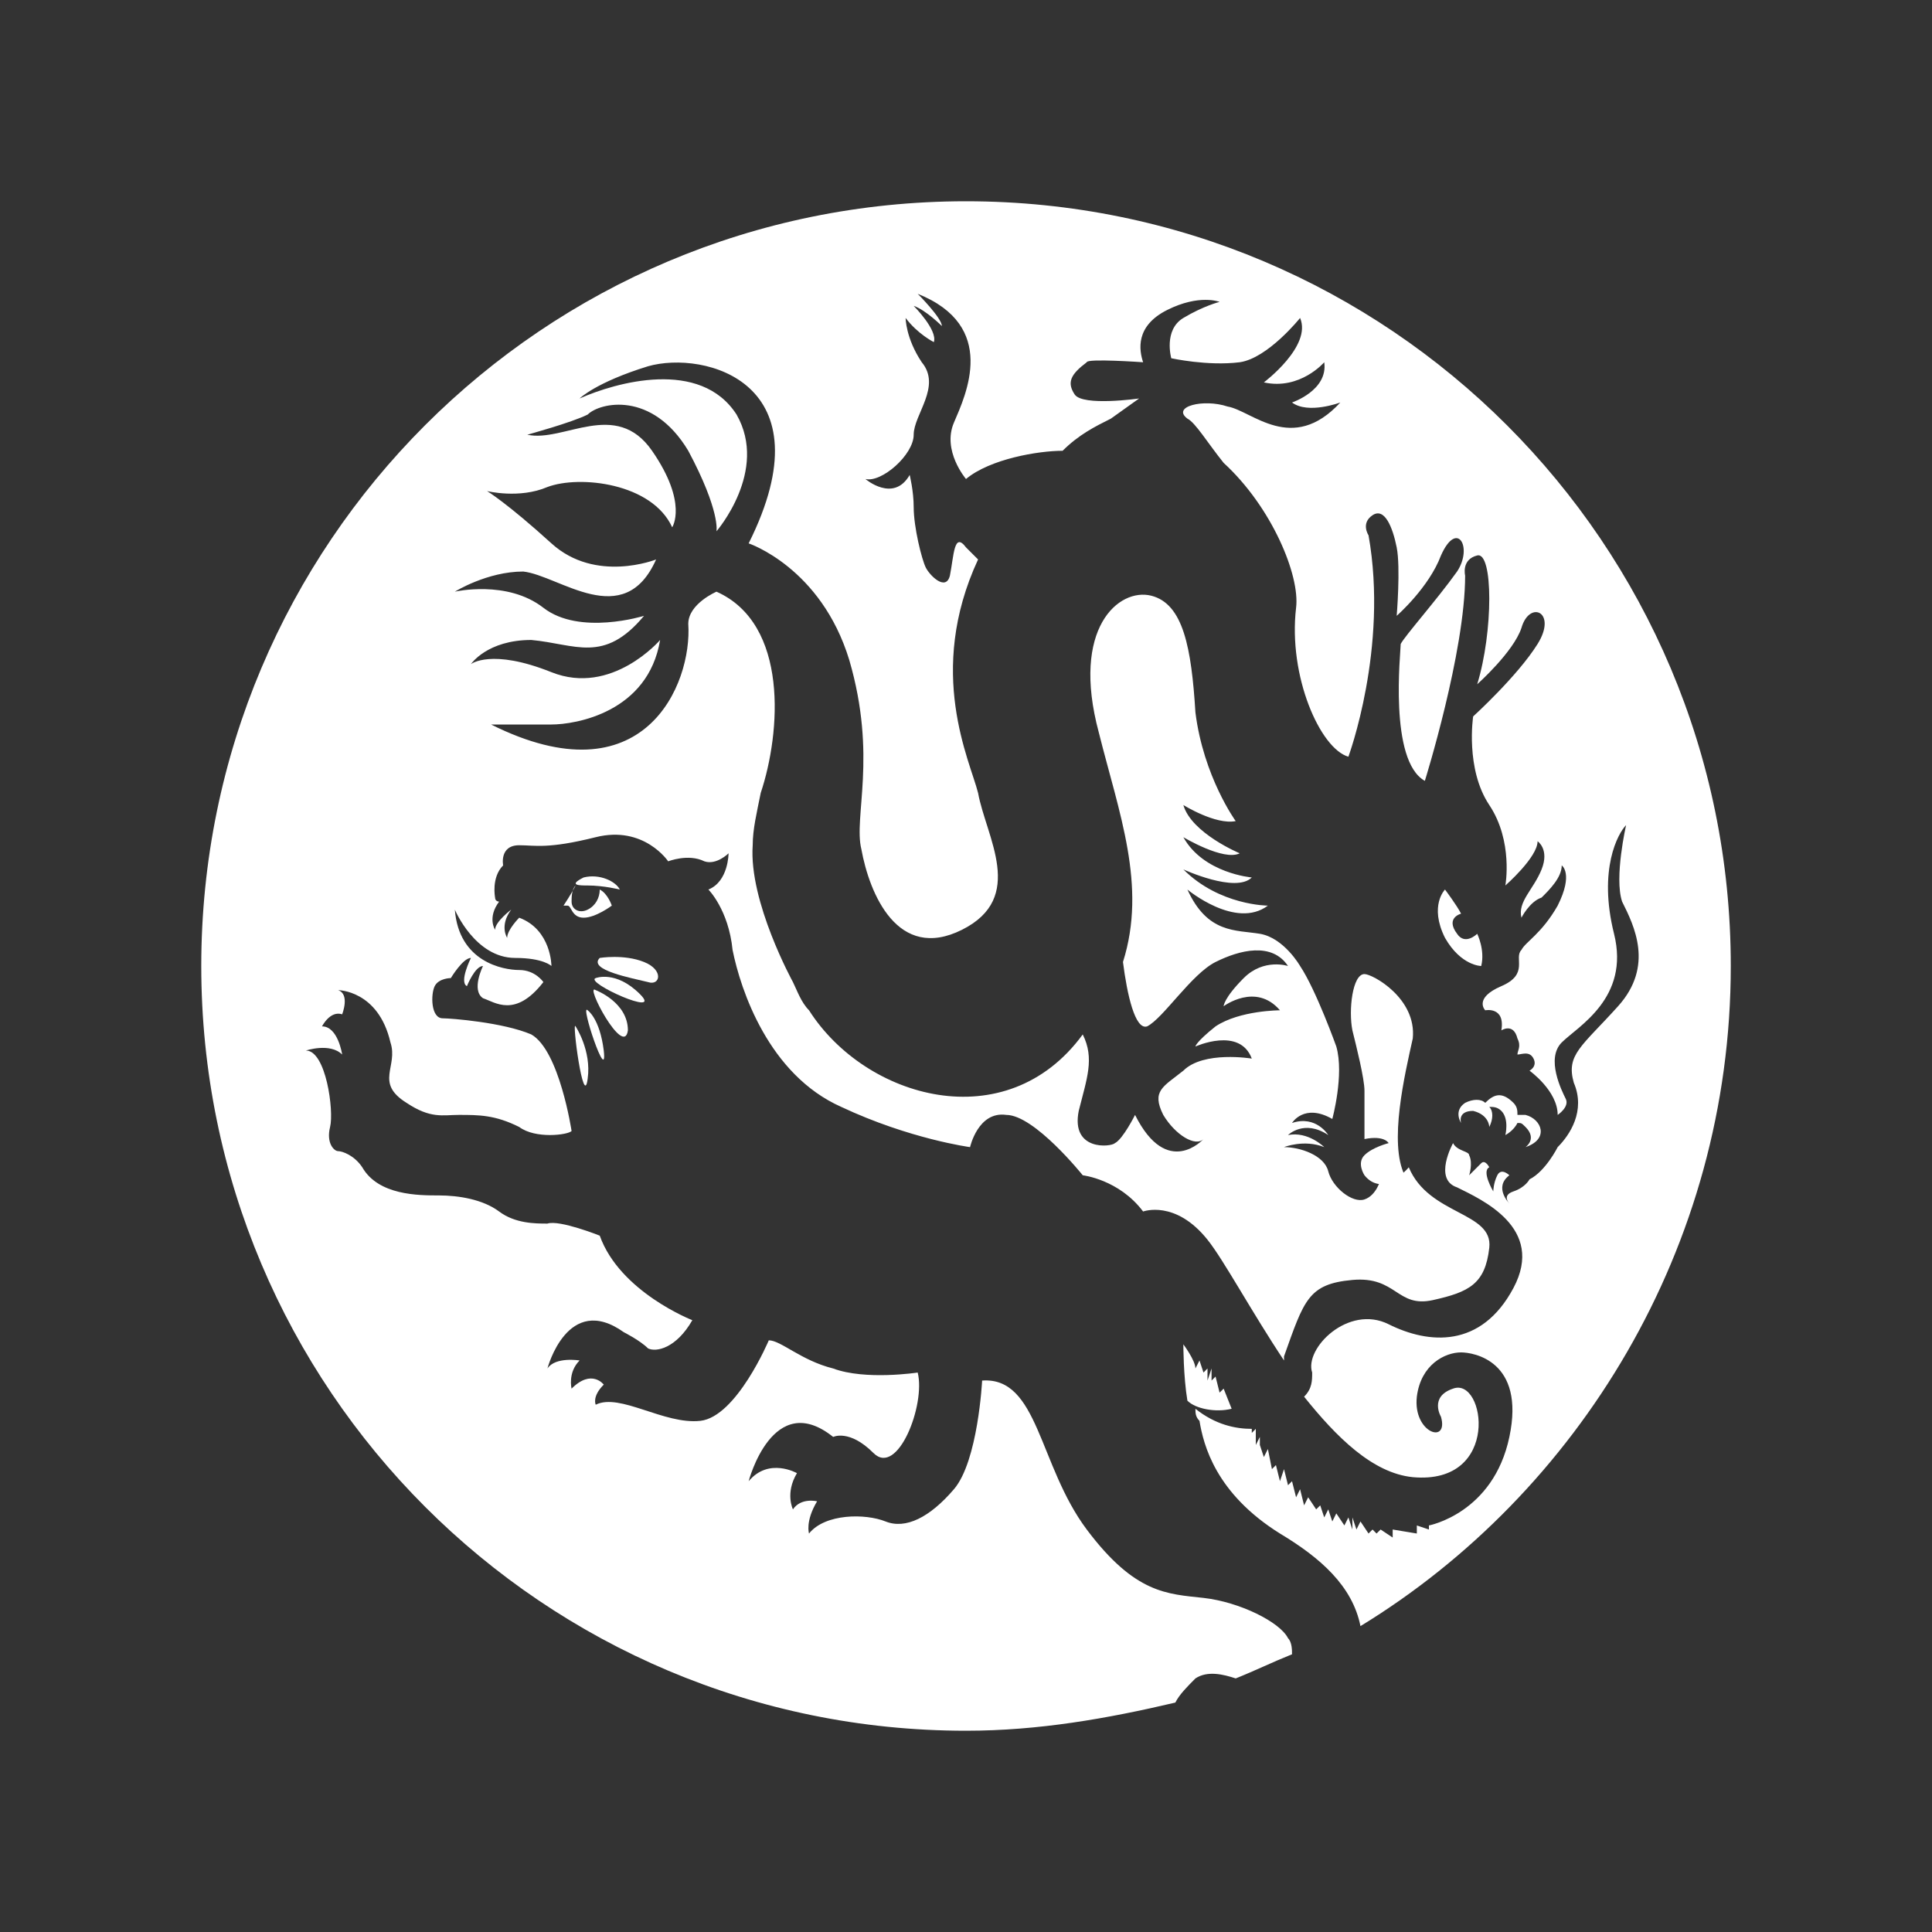 <svg width="40" height="40" viewBox="0 0 40 40" fill="none" xmlns="http://www.w3.org/2000/svg">
<rect x="0" y="0" width="40" height="40" fill="#333333" stroke="none"/>
<path d="M30.25 18.917C30.167 18.75 29.917 18.417 29.917 18.417C29.917 18.417 29.584 18.75 29.917 19.417C30.25 20 30.667 20 30.667 20C30.75 19.667 30.584 19.333 30.584 19.333C30.584 19.333 30.334 19.583 30.167 19.333C29.917 19 30.25 18.917 30.25 18.917Z" fill="white"/>
<path d="M12.167 18.333C12.5 18.333 12.833 18.417 12.833 18.417C12.75 18.25 12.417 18.083 12.083 18.167C11.75 18.333 12 18.333 12.167 18.333Z" fill="white"/>
<path d="M11.667 18.75C11.667 18.75 11.667 18.75 11.75 18.75C11.834 18.75 11.834 19 12.084 19C12.334 19 12.667 18.75 12.667 18.75C12.667 18.75 12.584 18.5 12.417 18.417C12.417 18.583 12.334 18.75 12.167 18.833C12 18.917 11.834 18.833 11.834 18.667C11.834 18.583 11.834 18.417 11.917 18.333C11.834 18.5 11.667 18.75 11.667 18.75Z" fill="white"/>
<path d="M13.334 19.917C12.917 19.75 12.417 19.833 12.417 19.833C12.167 20.083 13.084 20.25 13.417 20.333C13.667 20.417 13.75 20.083 13.334 19.917Z" fill="white"/>
<path d="M28.25 20.167C28 20.167 27.917 20.917 28 21.333C28.083 21.667 28.25 22.333 28.25 22.583C28.25 22.833 28.25 23.583 28.25 23.583C28.667 23.5 28.75 23.667 28.75 23.667C28.75 23.667 28.417 23.75 28.25 23.917C28.083 24.083 28.25 24.333 28.25 24.333C28.583 24.75 29.083 24.333 29.083 24.333C28.75 23.667 29.083 22.25 29.25 21.5C29.333 20.667 28.417 20.167 28.25 20.167Z" fill="white"/>
<path d="M31.584 23.083C31.5 23.083 31.5 23.083 31.417 23.083C31.417 23 31.417 22.917 31.334 22.833C31.084 22.583 30.917 22.667 30.75 22.833C30.667 22.75 30.5 22.75 30.334 22.833C30.084 23 30.25 23.25 30.25 23.25C30.25 23.25 30.167 23 30.5 23C30.834 23.083 30.834 23.333 30.834 23.333C30.917 23.167 30.917 23 30.834 22.917C30.917 22.917 31 22.917 31.084 23C31.25 23.167 31.167 23.5 31.167 23.5C31.167 23.5 31.334 23.417 31.417 23.25C31.5 23.25 31.5 23.25 31.584 23.333C31.834 23.583 31.584 23.75 31.584 23.75C32.084 23.583 31.917 23.167 31.584 23.083Z" fill="white"/>
<path d="M20 4.167C11.25 4.167 4.167 11.25 4.167 20C4.167 28.75 11.25 35.833 20 35.833C21.5 35.833 22.917 35.583 24.334 35.25C24.417 35.083 24.584 34.917 24.75 34.75C25 34.583 25.334 34.667 25.584 34.75C26 34.583 26.334 34.417 26.75 34.25C26.75 34.167 26.75 34 26.667 33.917C26.5 33.583 25.667 33.167 24.917 33.083C24.167 33 23.5 33 22.5 31.667C21.5 30.333 21.5 28.5 20.334 28.583C20.334 28.583 20.25 30.25 19.75 30.833C19.25 31.417 18.75 31.667 18.334 31.5C17.917 31.333 17.084 31.333 16.75 31.75C16.75 31.75 16.667 31.5 16.917 31.083C16.917 31.083 16.584 31 16.417 31.25C16.417 31.25 16.25 30.917 16.5 30.5C16.5 30.5 15.917 30.167 15.5 30.667C15.5 30.667 16 28.75 17.25 29.75C17.25 29.75 17.584 29.583 18.084 30.083C18.584 30.583 19.167 29.083 19 28.417C19 28.417 17.917 28.583 17.25 28.333C16.584 28.167 16.167 27.75 15.917 27.75C15.917 27.75 15.25 29.333 14.5 29.417C13.75 29.5 12.834 28.833 12.334 29.083C12.334 29.083 12.25 28.917 12.5 28.667C12.5 28.667 12.25 28.333 11.834 28.75C11.834 28.75 11.75 28.417 12 28.167C12 28.167 11.5 28.083 11.334 28.333C11.334 28.333 11.75 26.75 12.917 27.583C12.917 27.583 13.25 27.75 13.417 27.917C13.584 28 14 27.917 14.334 27.333C14.334 27.333 12.834 26.75 12.417 25.583C12.417 25.583 11.584 25.25 11.334 25.333C11.084 25.333 10.667 25.333 10.334 25.083C10 24.833 9.5 24.75 9.084 24.75C8.667 24.75 7.834 24.75 7.5 24.167C7.334 23.917 7.084 23.833 7 23.833C6.917 23.833 6.75 23.667 6.834 23.333C6.917 23 6.75 21.75 6.334 21.75C6.334 21.75 6.834 21.583 7.084 21.833C7.084 21.833 7 21.25 6.667 21.25C6.667 21.25 6.834 20.917 7.084 21C7.084 21 7.25 20.583 7 20.5C7 20.5 7.834 20.5 8.084 21.583C8.25 22.083 7.75 22.417 8.417 22.833C8.917 23.167 9.167 23.083 9.5 23.083C9.917 23.083 10.25 23.083 10.75 23.333C11.084 23.583 11.75 23.5 11.834 23.417C11.834 23.417 11.584 21.75 11 21.417C10.417 21.167 9.334 21.083 9.167 21.083C8.917 21.083 8.917 20.583 9 20.417C9.084 20.25 9.334 20.25 9.334 20.25C9.334 20.25 9.584 19.833 9.75 19.833C9.75 19.833 9.5 20.333 9.667 20.417C9.667 20.417 9.834 20 10 20C10 20 9.75 20.5 10 20.667C10.25 20.75 10.667 21.083 11.25 20.333C11.25 20.333 11.084 20.083 10.75 20.083C10.417 20.083 9.5 19.917 9.417 18.833C9.417 18.833 9.834 19.833 10.667 19.833C11.25 19.833 11.417 20 11.417 20C11.417 20 11.417 19.25 10.75 19C10.75 19 10.5 19.25 10.5 19.417C10.5 19.417 10.334 19.167 10.584 18.833C10.584 18.833 10.25 19.083 10.25 19.25C10.25 19.25 10.084 19 10.334 18.667C10.334 18.667 10.25 18.667 10.25 18.583C10.25 18.583 10.167 18.167 10.417 17.917C10.417 17.917 10.334 17.5 10.75 17.5C11.084 17.5 11.334 17.583 12.334 17.333C13.334 17.083 13.834 17.833 13.834 17.833C13.834 17.833 14.25 17.667 14.584 17.833C14.834 17.917 15.084 17.667 15.084 17.667C15.084 17.667 15.084 18.25 14.667 18.417C14.667 18.417 15.084 18.833 15.167 19.667C15.334 20.5 15.917 22.25 17.417 22.917C18.834 23.583 20.084 23.75 20.084 23.75C20.084 23.75 20.25 23 20.834 23.083C21.417 23.083 22.417 24.333 22.417 24.333C22.417 24.333 23.167 24.417 23.667 25.083C23.667 25.083 24.334 24.833 25 25.667C25.334 26.083 25.917 27.167 26.584 28.167C26.584 28.167 26.584 28.167 26.584 28.083C27 26.917 27.084 26.583 28 26.5C28.917 26.417 28.917 27.083 29.667 26.917C30.417 26.75 30.75 26.583 30.834 25.833C30.917 25.083 29.584 25.167 29.167 24.167C29.167 24.167 28.917 24.5 28.584 24.417C28.584 24.417 28.5 24.75 28.25 24.833C28 24.917 27.584 24.583 27.5 24.25C27.417 23.917 26.917 23.75 26.584 23.75C26.584 23.75 27 23.583 27.417 23.75C27.417 23.75 27.084 23.417 26.667 23.5C26.667 23.5 27 23.167 27.5 23.5C27.5 23.5 27.25 23.083 26.75 23.25C26.75 23.25 27 22.833 27.584 23.167C27.584 23.167 27.834 22.25 27.667 21.667C27.667 21.667 27.25 20.5 26.917 20C26.917 20 26.584 19.417 26.084 19.333C25.584 19.25 25 19.333 24.584 18.417C24.584 18.417 25.584 19.25 26.25 18.75C26.25 18.75 25.25 18.75 24.5 18C24.5 18 25.584 18.5 25.917 18.167C25.917 18.167 24.917 18.083 24.5 17.333C24.5 17.333 25.334 17.833 25.667 17.667C25.667 17.667 24.667 17.25 24.5 16.667C24.5 16.667 25.167 17.083 25.584 17C25.584 17 24.917 16.083 24.75 14.75C24.667 13.417 24.5 12.5 23.834 12.333C23.167 12.167 22.167 13 22.75 15.167C23.167 16.833 23.75 18.333 23.25 19.917C23.334 20.583 23.5 21.333 23.75 21.25C24.084 21.083 24.667 20.167 25.167 19.917C25.667 19.667 26.334 19.5 26.667 20C26.667 20 26.167 19.833 25.75 20.25C25.334 20.667 25.334 20.833 25.334 20.833C25.334 20.833 26 20.333 26.5 20.917C26.5 20.917 25.667 20.917 25.167 21.25C24.75 21.583 24.75 21.667 24.75 21.667C24.75 21.667 25.667 21.25 25.917 21.917C25.917 21.917 24.917 21.75 24.5 22.167C24.084 22.5 23.834 22.583 24.084 23.083C24.334 23.5 24.75 23.75 24.917 23.583C24.917 23.583 24.167 24.417 23.5 23.083C23.5 23.083 23.25 23.583 23.084 23.667C23 23.75 22.167 23.833 22.334 23C22.5 22.333 22.667 21.917 22.417 21.417C20.834 23.583 17.917 22.75 16.75 20.917C16.584 20.75 16.5 20.5 16.417 20.333C16.417 20.333 15.5 18.667 15.584 17.5C15.584 17.167 15.667 16.833 15.75 16.417C16.167 15.167 16.334 12.917 14.834 12.25C14.834 12.25 14.25 12.5 14.25 12.917C14.334 14.167 13.334 16.583 10.167 15C10.167 15 10.917 15 11.417 15C11.917 15 13.417 14.75 13.667 13.25C13.667 13.25 12.667 14.417 11.417 13.917C10.167 13.417 9.75 13.75 9.75 13.75C9.75 13.75 10.084 13.25 11 13.25C11.917 13.333 12.5 13.75 13.334 12.75C13.334 12.75 12 13.167 11.25 12.583C10.5 12 9.417 12.25 9.417 12.25C9.417 12.25 10.084 11.833 10.834 11.833C11.584 11.917 12.917 13.083 13.584 11.583C13.584 11.583 12.334 12.083 11.417 11.25C10.5 10.417 10.084 10.167 10.084 10.167C10.084 10.167 10.75 10.333 11.334 10.083C12 9.833 13.5 10 13.917 10.917C13.917 10.917 14.25 10.417 13.5 9.333C12.75 8.25 11.667 9.167 10.917 9C10.917 9 11.834 8.75 12.167 8.583C12.417 8.333 13.5 8.083 14.25 9.333C14.917 10.583 14.834 11 14.834 11C14.834 11 15.917 9.75 15.25 8.583C14.5 7.417 12.75 7.917 12 8.25C12 8.25 12.334 7.917 13.417 7.583C14.584 7.25 17.167 7.917 15.5 11.25C15.5 11.25 17 11.75 17.584 13.667C18.167 15.667 17.667 16.917 17.834 17.583C18 18.5 18.584 19.917 19.917 19.25C21.25 18.583 20.417 17.333 20.25 16.417C20.084 15.75 19.167 13.917 20.25 11.583C20.167 11.5 20.084 11.417 20 11.333C19.75 11 19.75 11.5 19.667 11.917C19.584 12.25 19.25 11.917 19.167 11.75C19.084 11.583 18.917 10.917 18.917 10.5C18.917 10.167 18.834 9.833 18.834 9.833C18.5 10.417 17.917 9.917 17.917 9.917C18.25 10 18.917 9.417 18.917 9C18.917 8.583 19.5 8 19.084 7.5C18.75 7 18.75 6.583 18.75 6.583C19 6.917 19.334 7.083 19.334 7.083C19.417 6.833 18.917 6.333 18.917 6.333C19.167 6.417 19.5 6.75 19.5 6.75C19.5 6.583 19 6.083 19 6.083C20.667 6.75 20 8.167 19.75 8.75C19.5 9.333 20 9.917 20 9.917C20.5 9.5 21.5 9.333 22 9.333C22.334 9 22.667 8.833 23 8.667L23.584 8.25C23.584 8.25 22.417 8.417 22.25 8.167C22.084 7.917 22.167 7.75 22.5 7.5C22.5 7.417 23.667 7.5 23.667 7.5C23.584 7.25 23.5 6.75 24.167 6.417C24.834 6.083 25.25 6.25 25.25 6.25C25.25 6.25 24.917 6.333 24.5 6.583C24.084 6.833 24.25 7.417 24.25 7.417C24.25 7.417 25 7.583 25.667 7.5C26.25 7.417 26.917 6.583 26.917 6.583C27.167 7.167 26.167 7.917 26.167 7.917C26.917 8.083 27.417 7.5 27.417 7.5C27.5 8.083 26.75 8.333 26.75 8.333C27.084 8.583 27.75 8.333 27.75 8.333C26.75 9.417 25.917 8.5 25.417 8.417C24.917 8.25 24.25 8.417 24.584 8.667C24.75 8.75 25 9.167 25.334 9.583C26.334 10.5 26.917 11.917 26.834 12.583C26.667 14 27.334 15.5 27.917 15.667C27.917 15.667 28.75 13.417 28.334 11.083C28.334 11.083 28.167 10.833 28.417 10.667C28.667 10.5 28.834 10.917 28.917 11.333C29 11.75 28.917 12.75 28.917 12.75C28.917 12.75 29.584 12.167 29.834 11.5C30.167 10.75 30.5 11.333 30.167 11.833C29.75 12.417 29.084 13.167 29 13.333C29 13.5 28.75 15.75 29.5 16.167C29.5 16.167 30.334 13.5 30.334 11.917C30.334 11.917 30.25 11.583 30.584 11.5C30.917 11.417 30.917 13.083 30.584 14.167C30.584 14.167 31.334 13.5 31.5 13C31.667 12.417 32.25 12.667 31.834 13.333C31.417 14 30.5 14.833 30.5 14.833C30.5 14.833 30.334 15.917 30.834 16.667C31.334 17.417 31.167 18.333 31.167 18.333C31.167 18.333 31.834 17.75 31.834 17.417C31.834 17.417 32.084 17.583 31.917 18C31.75 18.417 31.417 18.667 31.5 19C31.5 19 31.667 18.667 31.917 18.583C32.084 18.417 32.334 18.167 32.334 17.917C32.334 17.917 32.584 18.083 32.25 18.75C31.917 19.333 31.584 19.5 31.5 19.667C31.334 19.833 31.667 20.167 31.084 20.417C30.5 20.667 30.75 20.917 30.75 20.917C30.75 20.917 31.167 20.833 31.084 21.333C31.084 21.333 31.334 21.167 31.417 21.5C31.5 21.667 31.417 21.75 31.417 21.833C31.5 21.833 31.667 21.75 31.75 21.917C31.834 22.083 31.667 22.167 31.667 22.167C31.667 22.167 32.25 22.583 32.25 23.083C32.25 23.083 32.5 22.917 32.417 22.75C32.334 22.583 32 21.917 32.334 21.583C32.667 21.25 33.75 20.667 33.417 19.333C33.084 18 33.5 17.25 33.667 17.083C33.667 17.083 33.417 18.167 33.584 18.667C33.834 19.167 34.25 20 33.5 20.833C32.75 21.667 32.417 21.833 32.584 22.417C32.834 23 32.5 23.5 32.25 23.75C32.25 23.75 32 24.25 31.667 24.417C31.667 24.417 31.584 24.583 31.334 24.667C31.084 24.75 31.25 24.917 31.25 24.917C31.25 24.917 30.917 24.583 31.25 24.333C31.25 24.333 31.084 24.167 31 24.333C30.917 24.5 30.917 24.667 30.917 24.667C30.917 24.667 30.667 24.25 30.834 24.167C30.834 24.167 30.75 24 30.667 24.083C30.584 24.167 30.417 24.333 30.417 24.333C30.417 24.333 30.5 24.083 30.417 23.917C30.417 23.833 30.167 23.833 30.084 23.667C30.084 23.667 29.667 24.417 30.167 24.583C30.667 24.833 32 25.417 31.334 26.667C30.667 27.917 29.584 27.833 28.75 27.417C27.917 27 27 27.917 27.167 28.417C27.167 28.583 27.167 28.75 27 28.917C27.667 29.75 28.417 30.5 29.25 30.583C31.084 30.75 30.75 28.5 30.084 28.75C29.584 28.917 29.834 29.333 29.834 29.333C30 29.917 29.25 29.667 29.334 28.917C29.417 28.25 29.917 28 30.25 28C30.5 28 31.584 28.167 31.25 29.75C30.917 31.333 29.584 31.583 29.584 31.583V31.667L29.334 31.583V31.75L28.834 31.667V31.833L28.584 31.667L28.5 31.75L28.417 31.667L28.334 31.75L28.167 31.5L28.084 31.667L28 31.417V31.667L27.917 31.417L27.834 31.583L27.667 31.333L27.584 31.5L27.5 31.25L27.417 31.417L27.334 31.167L27.25 31.25L27.084 31L27 31.167L26.917 30.833L26.834 31L26.75 30.667L26.667 30.75L26.584 30.417L26.5 30.667L26.417 30.333L26.334 30.417L26.25 30L26.167 30.167L26.084 29.917V30V29.75L26 29.917V29.583L25.917 29.667V29.583C25.584 29.583 25.167 29.5 24.75 29.167C24.75 29.25 24.75 29.333 24.834 29.417C24.917 29.917 25.167 30.917 26.5 31.75C27.334 32.25 28 32.833 28.167 33.667C32.667 30.917 35.834 25.833 35.834 20C35.834 11.25 28.75 4.167 20 4.167Z" fill="white"/>
<path d="M25.5 29.167V29V29.167L25.334 28.75L25.25 28.833L25.167 28.5L25.084 28.583V28.333L25 28.583V28.333L24.917 28.417L24.834 28.167L24.75 28.333C24.75 28.167 24.5 27.833 24.5 27.833C24.5 27.833 24.5 28.5 24.584 29C24.75 29.167 25.167 29.25 25.5 29.167Z" fill="white"/>
<path d="M13.25 20.583C12.75 20.083 12.334 20.25 12.334 20.25C12.084 20.333 13.75 21.083 13.25 20.583Z" fill="white"/>
<path d="M13 21.333C13 20.75 12.334 20.5 12.334 20.5C12.084 20.333 12.917 21.917 13 21.333Z" fill="white"/>
<path d="M12.167 22.333C12.25 21.75 11.917 21.25 11.917 21.25C11.834 21.083 12.084 23 12.167 22.333Z" fill="white"/>
<path d="M12.5 21.75C12.417 21.083 12.167 20.917 12.167 20.917C12 20.75 12.584 22.5 12.5 21.75Z" fill="white"/>
</svg>
